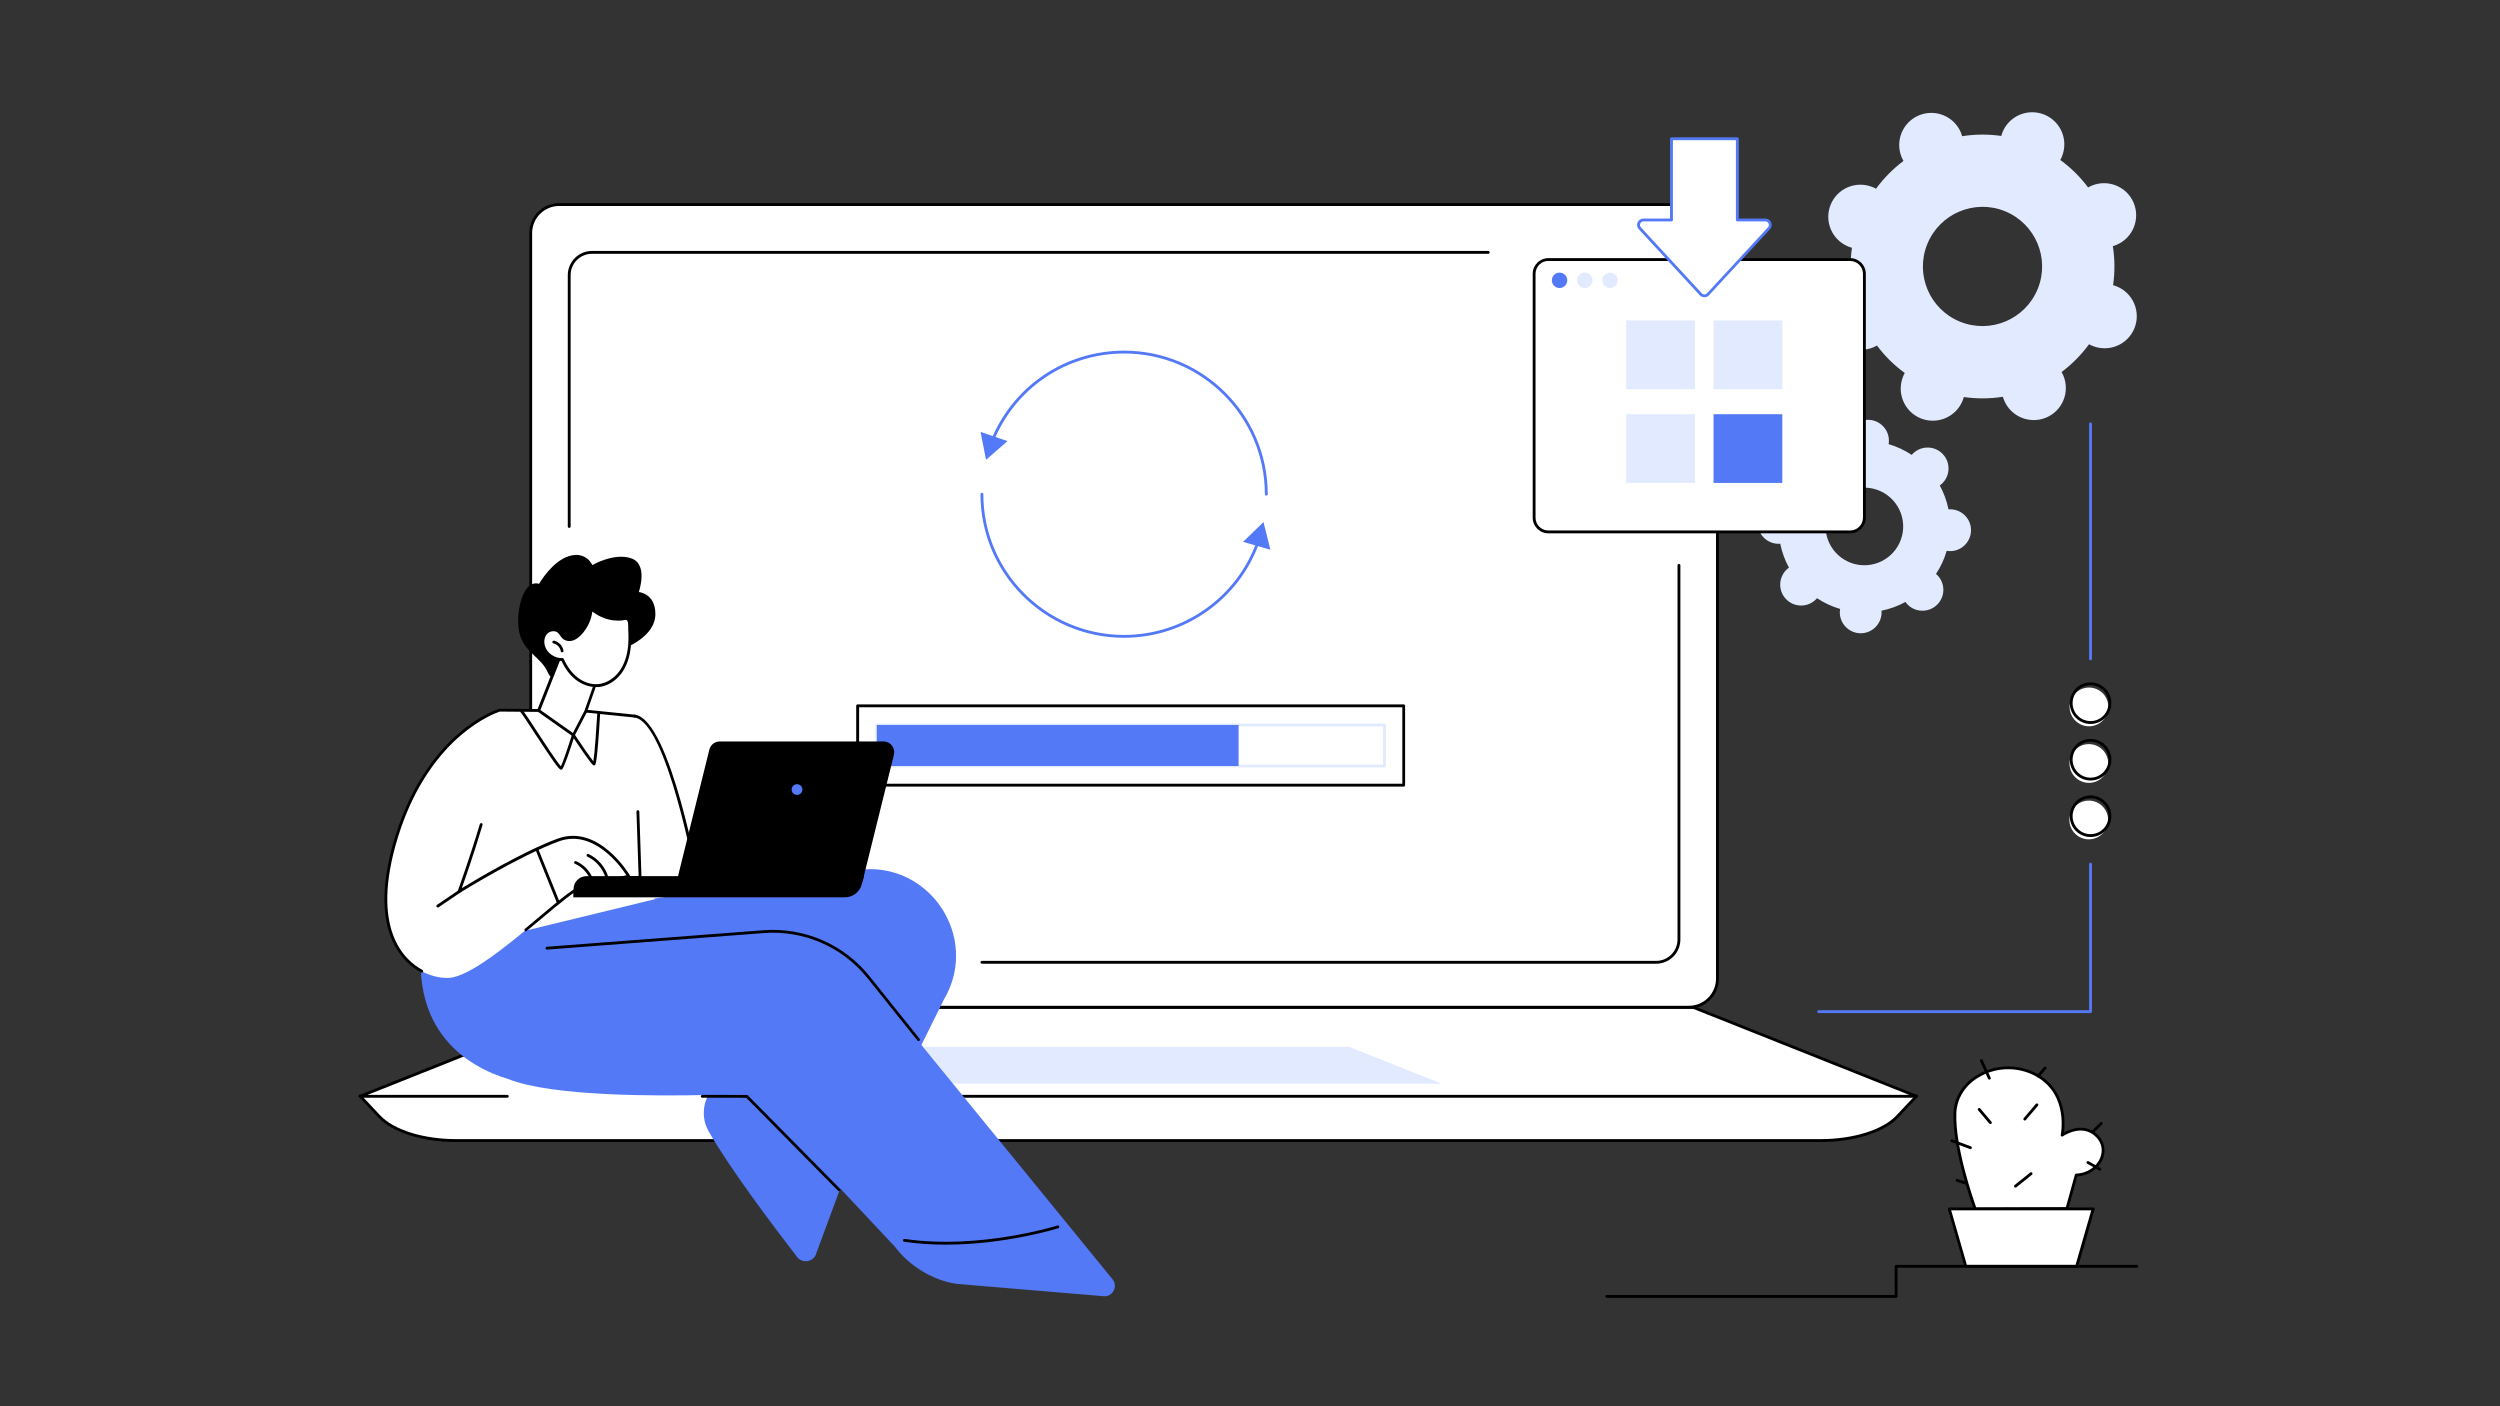 <svg xmlns="http://www.w3.org/2000/svg" xmlns:xlink="http://www.w3.org/1999/xlink" width="1920" zoomAndPan="magnify" viewBox="0 0 1440 810" height="1080" preserveAspectRatio="xMidYMid meet" version="1.0"><rect x="0" y="0" width="1440" height="810" fill="#333333" stroke="none"/><defs><clipPath id="16feee1eff"><path d="M 206.516 630 L 1105 630 L 1105 658 L 206.516 658 Z M 206.516 630 " clip-rule="nonzero"/></clipPath><clipPath id="4b11db7326"><path d="M 206.516 579 L 1105 579 L 1105 633 L 206.516 633 Z M 206.516 579 " clip-rule="nonzero"/></clipPath><clipPath id="843ce7ae11"><path d="M 924 728 L 1232 728 L 1232 747.617 L 924 747.617 Z M 924 728 " clip-rule="nonzero"/></clipPath></defs><path fill="#e2eaff" d="M 1153.43 76.172 C 1153.133 76.883 1152.91 77.59 1152.723 78.301 C 1145.145 77.219 1137.57 77.293 1130.215 78.449 C 1130.027 77.742 1129.77 77.031 1129.469 76.324 C 1125.512 66.918 1114.652 62.516 1105.246 66.473 C 1095.84 70.426 1091.438 81.285 1095.391 90.691 C 1095.691 91.398 1096.027 92.07 1096.398 92.707 C 1090.43 97.184 1085.09 102.559 1080.574 108.715 C 1079.941 108.34 1079.27 108.004 1078.559 107.746 C 1069.117 103.902 1058.293 108.453 1054.449 117.895 C 1050.602 127.375 1055.156 138.16 1064.602 142 C 1065.309 142.301 1066.02 142.523 1066.727 142.711 C 1065.645 150.285 1065.719 157.863 1066.875 165.215 C 1066.168 165.398 1065.457 165.66 1064.75 165.961 C 1055.344 169.914 1050.938 180.773 1054.895 190.18 C 1058.852 199.582 1069.715 203.988 1079.117 200.031 C 1079.828 199.734 1080.5 199.398 1081.133 199.023 C 1085.574 204.996 1090.949 210.332 1097.145 214.848 C 1096.773 215.48 1096.438 216.152 1096.176 216.863 C 1092.332 226.34 1096.887 237.125 1106.328 240.969 C 1115.77 244.812 1126.594 240.258 1130.441 230.816 C 1130.738 230.109 1130.961 229.398 1131.148 228.691 C 1138.727 229.773 1146.301 229.699 1153.656 228.543 C 1153.84 229.25 1154.102 229.961 1154.402 230.668 C 1158.359 240.074 1169.219 244.477 1178.625 240.52 C 1188.031 236.566 1192.434 225.707 1188.477 216.301 C 1188.18 215.594 1187.844 214.922 1187.469 214.285 C 1193.441 209.809 1198.781 204.434 1203.297 198.277 C 1203.93 198.648 1204.602 198.984 1205.312 199.246 C 1214.754 203.09 1225.578 198.539 1229.422 189.098 C 1233.266 179.617 1228.715 168.832 1219.27 164.988 C 1218.562 164.691 1217.852 164.469 1217.145 164.281 C 1218.227 156.707 1218.152 149.129 1216.992 141.777 C 1217.703 141.59 1218.414 141.332 1219.121 141.031 C 1228.527 137.074 1232.93 126.215 1228.977 116.812 C 1225.02 107.41 1214.156 103.004 1204.75 106.961 C 1204.043 107.258 1203.371 107.594 1202.734 107.969 C 1198.293 101.996 1192.922 96.66 1186.723 92.145 C 1187.098 91.512 1187.434 90.84 1187.695 90.129 C 1191.539 80.652 1186.984 69.867 1177.543 66.023 C 1168.062 62.18 1157.277 66.695 1153.43 76.172 Z M 1173.734 166.406 C 1166.57 183.984 1146.562 192.418 1128.984 185.289 C 1111.402 178.164 1102.969 158.125 1110.137 140.547 C 1117.301 122.969 1137.309 114.535 1154.887 121.664 C 1172.43 128.828 1180.863 148.867 1173.734 166.406 Z M 1173.734 166.406 " fill-opacity="1" fill-rule="nonzero"/><path fill="#e2eaff" d="M 1063.965 253.359 C 1063.93 253.844 1063.965 254.328 1064.004 254.812 C 1059.113 255.82 1054.484 257.5 1050.23 259.852 C 1049.93 259.441 1049.633 259.066 1049.297 258.695 C 1044.816 253.805 1037.203 253.469 1032.277 257.984 C 1027.387 262.465 1027.051 270.113 1031.566 275.004 C 1031.902 275.375 1032.277 275.711 1032.613 276.012 C 1029.926 280.039 1027.836 284.52 1026.453 289.297 C 1025.969 289.219 1025.484 289.145 1025 289.145 C 1018.355 288.848 1012.758 294.035 1012.457 300.676 C 1012.16 307.32 1017.348 312.918 1023.953 313.215 C 1024.438 313.254 1024.926 313.215 1025.41 313.18 C 1026.418 318.066 1028.098 322.695 1030.449 326.949 C 1030.039 327.246 1029.664 327.547 1029.293 327.883 C 1024.402 332.359 1024.066 340.012 1028.582 344.898 C 1033.062 349.789 1040.676 350.125 1045.602 345.609 C 1045.977 345.273 1046.312 344.898 1046.609 344.562 C 1050.641 347.25 1055.121 349.34 1059.898 350.758 C 1059.824 351.242 1059.746 351.727 1059.746 352.215 C 1059.449 358.855 1064.637 364.453 1071.242 364.75 C 1077.887 365.051 1083.484 359.863 1083.785 353.219 C 1083.82 352.734 1083.785 352.25 1083.746 351.766 C 1088.637 350.758 1093.266 349.078 1097.52 346.727 C 1097.816 347.137 1098.117 347.512 1098.453 347.883 C 1102.934 352.773 1110.547 353.109 1115.473 348.594 C 1120.398 344.078 1120.699 336.465 1116.184 331.578 C 1115.848 331.203 1115.473 330.867 1115.137 330.57 C 1117.824 326.539 1119.914 322.059 1121.297 317.285 C 1121.781 317.359 1122.266 317.434 1122.75 317.434 C 1129.395 317.73 1134.992 312.543 1135.293 305.902 C 1135.59 299.258 1130.402 293.66 1123.797 293.363 C 1123.312 293.324 1122.824 293.363 1122.34 293.398 C 1121.332 288.512 1119.652 283.883 1117.301 279.629 C 1117.711 279.332 1118.086 279.031 1118.457 278.695 C 1123.348 274.219 1123.684 266.57 1119.168 261.68 C 1114.688 256.793 1107.074 256.457 1102.148 260.973 C 1101.773 261.309 1101.438 261.68 1101.141 262.016 C 1097.109 259.328 1092.629 257.238 1087.852 255.82 C 1087.926 255.336 1088.004 254.852 1088.004 254.367 C 1088.301 247.723 1083.113 242.125 1076.508 241.828 C 1069.863 241.566 1064.266 246.715 1063.965 253.359 Z M 1096.215 304.184 C 1095.691 316.5 1085.277 326.09 1072.922 325.566 C 1060.605 325.047 1051.016 314.633 1051.535 302.281 C 1052.059 289.969 1062.473 280.375 1074.828 280.898 C 1087.18 281.457 1096.734 291.871 1096.215 304.184 Z M 1096.215 304.184 " fill-opacity="1" fill-rule="nonzero"/><path fill="#ffffff" d="M 972.82 580.188 L 322.109 580.188 C 313.039 580.188 305.688 572.836 305.688 563.766 L 305.688 134.238 C 305.688 125.172 313.039 117.82 322.109 117.82 L 972.82 117.82 C 981.891 117.82 989.242 125.172 989.242 134.238 L 989.242 563.73 C 989.281 572.797 981.891 580.188 972.82 580.188 Z M 972.82 580.188 " fill-opacity="1" fill-rule="nonzero"/><path fill="#000000" d="M 972.82 581.008 L 322.109 581.008 C 312.594 581.008 304.867 573.285 304.867 563.766 L 304.867 134.238 C 304.867 124.723 312.594 117 322.109 117 L 972.82 117 C 982.336 117 990.062 124.723 990.062 134.238 L 990.062 563.73 C 990.102 573.246 982.336 581.008 972.82 581.008 Z M 322.109 118.641 C 313.488 118.641 306.508 125.656 306.508 134.238 L 306.508 563.73 C 306.508 572.352 313.527 579.328 322.109 579.328 L 972.82 579.328 C 981.441 579.328 988.422 572.312 988.422 563.73 L 988.422 134.238 C 988.422 125.621 981.402 118.641 972.82 118.641 Z M 322.109 118.641 " fill-opacity="1" fill-rule="nonzero"/><path fill="#000000" d="M 327.859 304.074 C 327.41 304.074 327.039 303.699 327.039 303.254 L 327.039 158.496 C 327.039 150.809 333.309 144.539 340.996 144.539 L 857.227 144.539 C 857.676 144.539 858.047 144.914 858.047 145.359 C 858.047 145.809 857.676 146.18 857.227 146.18 L 340.996 146.18 C 334.203 146.18 328.68 151.703 328.68 158.496 L 328.68 303.254 C 328.68 303.699 328.305 304.074 327.859 304.074 Z M 327.859 304.074 " fill-opacity="1" fill-rule="nonzero"/><path fill="#000000" d="M 953.934 555.109 L 565.574 555.109 C 565.129 555.109 564.754 554.738 564.754 554.289 C 564.754 553.84 565.129 553.469 565.574 553.469 L 953.934 553.469 C 960.727 553.469 966.25 547.945 966.25 541.152 L 966.25 325.645 C 966.25 325.195 966.625 324.82 967.07 324.82 C 967.52 324.82 967.895 325.195 967.895 325.645 L 967.895 541.152 C 967.93 548.84 961.66 555.109 953.934 555.109 Z M 953.934 555.109 " fill-opacity="1" fill-rule="nonzero"/><path fill="#ffffff" d="M 1103.938 631.312 L 1092.855 643.105 C 1084.941 651.539 1067.734 656.949 1048.773 656.949 L 262.578 656.949 C 243.656 656.949 226.449 651.539 218.5 643.105 L 207.414 631.312 Z M 1103.938 631.312 " fill-opacity="1" fill-rule="nonzero"/><g clip-path="url(#16feee1eff)"><path fill="#000000" d="M 1048.812 657.809 L 262.578 657.809 C 243.504 657.809 225.965 652.246 217.902 643.703 L 206.816 631.871 C 206.516 631.535 206.516 631.016 206.852 630.715 C 207.188 630.418 207.711 630.418 208.012 630.754 L 219.098 642.547 C 226.859 650.793 243.918 656.129 262.543 656.129 L 1048.812 656.129 C 1067.473 656.129 1084.531 650.793 1092.258 642.547 L 1103.344 630.754 C 1103.641 630.418 1104.164 630.418 1104.5 630.715 C 1104.836 631.016 1104.836 631.535 1104.535 631.871 L 1093.453 643.664 C 1085.426 652.285 1067.922 657.809 1048.812 657.809 Z M 1048.812 657.809 " fill-opacity="1" fill-rule="nonzero"/></g><path fill="#ffffff" d="M 292.215 631.461 L 207.449 631.461 L 335.809 580.336 L 975.582 580.336 L 1103.938 631.461 Z M 292.215 631.461 " fill-opacity="1" fill-rule="nonzero"/><g clip-path="url(#4b11db7326)"><path fill="#000000" d="M 1103.938 632.281 L 451.699 632.281 C 451.25 632.281 450.879 631.91 450.879 631.461 C 450.879 631.016 451.25 630.641 451.699 630.641 L 1099.648 630.641 L 975.434 581.156 L 335.957 581.156 L 211.742 630.641 L 292.215 630.641 C 292.66 630.641 293.035 631.016 293.035 631.461 C 293.035 631.91 292.66 632.281 292.215 632.281 L 207.449 632.281 C 207.039 632.281 206.703 632.023 206.629 631.609 C 206.555 631.238 206.777 630.828 207.113 630.68 L 335.434 579.555 C 335.547 579.516 335.621 579.477 335.734 579.477 L 975.543 579.477 C 975.656 579.477 975.77 579.516 975.844 579.555 L 1104.164 630.68 C 1104.535 630.828 1104.723 631.199 1104.648 631.609 C 1104.648 631.984 1104.312 632.281 1103.938 632.281 Z M 1103.938 632.281 " fill-opacity="1" fill-rule="nonzero"/></g><path fill="#e2eaff" d="M 830.352 624.184 L 464.578 624.184 L 517.949 602.953 L 777.016 602.953 Z M 830.352 624.184 " fill-opacity="1" fill-rule="nonzero"/><path fill="#ffffff" d="M 494.027 406.547 L 808.555 406.547 L 808.555 452.262 L 494.027 452.262 Z M 494.027 406.547 " fill-opacity="1" fill-rule="nonzero"/><path fill="#000000" d="M 808.52 453.082 L 493.988 453.082 C 493.539 453.082 493.168 452.711 493.168 452.262 L 493.168 406.547 C 493.168 406.102 493.539 405.727 493.988 405.727 L 808.52 405.727 C 808.965 405.727 809.34 406.102 809.34 406.547 L 809.34 452.262 C 809.34 452.711 808.965 453.082 808.52 453.082 Z M 494.848 451.441 L 807.734 451.441 L 807.734 407.367 L 494.848 407.367 Z M 494.848 451.441 " fill-opacity="1" fill-rule="nonzero"/><path fill="#e2eaff" d="M 797.473 442.035 L 505.035 442.035 C 504.59 442.035 504.215 441.664 504.215 441.215 L 504.215 417.594 C 504.215 417.145 504.59 416.773 505.035 416.773 L 797.473 416.773 C 797.918 416.773 798.293 417.145 798.293 417.594 L 798.293 441.215 C 798.293 441.699 797.957 442.035 797.473 442.035 Z M 505.855 440.395 L 796.648 440.395 L 796.648 418.414 L 505.855 418.414 Z M 505.855 440.395 " fill-opacity="1" fill-rule="nonzero"/><path fill="#5479f7" d="M 713.43 417.594 L 713.43 441.219 L 505.047 441.219 L 505.047 417.594 Z M 713.43 417.594 " fill-opacity="1" fill-rule="nonzero"/><path fill="#5479f7" d="M 729.391 285.488 C 728.945 285.488 728.57 285.117 728.57 284.668 C 728.57 239.961 692.18 203.613 647.504 203.613 C 614.434 203.613 584.945 223.391 572.445 253.992 C 572.258 254.402 571.773 254.629 571.359 254.441 C 570.949 254.254 570.727 253.805 570.914 253.359 C 583.68 222.125 613.762 201.973 647.504 201.973 C 693.113 201.973 730.211 239.066 730.211 284.668 C 730.211 285.117 729.84 285.488 729.391 285.488 Z M 729.391 285.488 " fill-opacity="1" fill-rule="nonzero"/><path fill="#5479f7" d="M 580.32 254.066 L 567.965 264.852 L 564.793 248.805 Z M 580.32 254.066 " fill-opacity="1" fill-rule="nonzero"/><path fill="#5479f7" d="M 647.465 367.363 C 601.855 367.363 564.754 330.27 564.754 284.668 C 564.754 284.219 565.129 283.848 565.574 283.848 C 566.023 283.848 566.398 284.219 566.398 284.668 C 566.398 329.375 602.789 365.723 647.465 365.723 C 681.691 365.723 712.41 344.078 723.867 311.836 C 724.016 311.426 724.504 311.199 724.914 311.352 C 725.324 311.5 725.547 311.984 725.398 312.395 C 713.754 345.273 682.402 367.363 647.465 367.363 Z M 647.465 367.363 " fill-opacity="1" fill-rule="nonzero"/><path fill="#5479f7" d="M 715.992 312.098 L 727.785 300.715 L 731.742 316.648 Z M 715.992 312.098 " fill-opacity="1" fill-rule="nonzero"/><path fill="#5479f7" d="M 1204.156 583.508 L 1047.543 583.508 C 1047.094 583.508 1046.723 583.137 1046.723 582.688 C 1046.723 582.238 1047.094 581.867 1047.543 581.867 L 1203.332 581.867 L 1203.332 497.754 C 1203.332 497.305 1203.707 496.93 1204.156 496.93 C 1204.602 496.93 1204.977 497.305 1204.977 497.754 L 1204.977 582.688 C 1204.977 583.137 1204.602 583.508 1204.156 583.508 Z M 1204.156 583.508 " fill-opacity="1" fill-rule="nonzero"/><path fill="#ffffff" d="M 1214.418 407.184 C 1214.418 407.918 1214.348 408.645 1214.203 409.363 C 1214.062 410.082 1213.848 410.777 1213.57 411.457 C 1213.289 412.133 1212.945 412.773 1212.539 413.383 C 1212.129 413.992 1211.668 414.559 1211.148 415.074 C 1210.633 415.594 1210.066 416.055 1209.457 416.465 C 1208.848 416.871 1208.207 417.215 1207.527 417.492 C 1206.852 417.773 1206.152 417.984 1205.434 418.129 C 1204.715 418.273 1203.992 418.344 1203.258 418.344 C 1202.527 418.344 1201.801 418.273 1201.082 418.129 C 1200.363 417.984 1199.664 417.773 1198.988 417.492 C 1198.309 417.215 1197.668 416.871 1197.059 416.465 C 1196.449 416.055 1195.887 415.594 1195.367 415.074 C 1194.848 414.559 1194.387 413.992 1193.98 413.383 C 1193.57 412.773 1193.227 412.133 1192.949 411.457 C 1192.668 410.777 1192.457 410.082 1192.312 409.363 C 1192.168 408.645 1192.098 407.918 1192.098 407.184 C 1192.098 406.453 1192.168 405.727 1192.312 405.008 C 1192.457 404.289 1192.668 403.594 1192.949 402.914 C 1193.227 402.238 1193.57 401.594 1193.98 400.988 C 1194.387 400.379 1194.848 399.812 1195.367 399.297 C 1195.887 398.777 1196.449 398.316 1197.059 397.906 C 1197.668 397.5 1198.309 397.156 1198.988 396.875 C 1199.664 396.598 1200.363 396.387 1201.082 396.242 C 1201.801 396.098 1202.527 396.027 1203.258 396.027 C 1203.992 396.027 1204.715 396.098 1205.434 396.242 C 1206.152 396.387 1206.852 396.598 1207.527 396.875 C 1208.207 397.156 1208.848 397.5 1209.457 397.906 C 1210.066 398.316 1210.633 398.777 1211.148 399.297 C 1211.668 399.812 1212.129 400.379 1212.539 400.988 C 1212.945 401.594 1213.289 402.238 1213.57 402.914 C 1213.848 403.594 1214.062 404.289 1214.203 405.008 C 1214.348 405.727 1214.418 406.453 1214.418 407.184 Z M 1214.418 407.184 " fill-opacity="1" fill-rule="nonzero"/><path fill="#000000" d="M 1204.156 416.996 C 1197.547 416.996 1192.172 411.621 1192.172 405.02 C 1192.172 398.414 1197.547 393.039 1204.156 393.039 C 1210.762 393.039 1216.137 398.414 1216.137 405.02 C 1216.137 411.621 1210.762 416.996 1204.156 416.996 Z M 1204.156 394.68 C 1198.445 394.68 1193.816 399.309 1193.816 405.02 C 1193.816 410.727 1198.445 415.355 1204.156 415.355 C 1209.867 415.355 1214.492 410.727 1214.492 405.02 C 1214.492 399.309 1209.828 394.68 1204.156 394.68 Z M 1204.156 394.68 " fill-opacity="1" fill-rule="nonzero"/><path fill="#ffffff" d="M 1214.352 439.77 C 1214.352 440.5 1214.281 441.227 1214.137 441.945 C 1213.996 442.664 1213.785 443.359 1213.504 444.039 C 1213.223 444.715 1212.879 445.359 1212.473 445.969 C 1212.066 446.578 1211.602 447.141 1211.086 447.656 C 1210.566 448.176 1210.004 448.637 1209.395 449.047 C 1208.785 449.453 1208.141 449.797 1207.465 450.078 C 1206.785 450.355 1206.09 450.57 1205.371 450.711 C 1204.652 450.855 1203.926 450.926 1203.191 450.926 C 1202.461 450.926 1201.734 450.855 1201.016 450.711 C 1200.297 450.57 1199.598 450.355 1198.922 450.078 C 1198.246 449.797 1197.602 449.453 1196.992 449.047 C 1196.383 448.637 1195.82 448.176 1195.301 447.656 C 1194.785 447.141 1194.32 446.578 1193.914 445.969 C 1193.508 445.359 1193.164 444.715 1192.883 444.039 C 1192.602 443.359 1192.391 442.664 1192.246 441.945 C 1192.105 441.227 1192.035 440.5 1192.035 439.77 C 1192.035 439.035 1192.105 438.309 1192.246 437.59 C 1192.391 436.871 1192.602 436.176 1192.883 435.496 C 1193.164 434.82 1193.508 434.18 1193.914 433.57 C 1194.32 432.961 1194.785 432.395 1195.301 431.879 C 1195.82 431.359 1196.383 430.898 1196.992 430.492 C 1197.602 430.082 1198.246 429.738 1198.922 429.461 C 1199.598 429.18 1200.297 428.969 1201.016 428.824 C 1201.734 428.68 1202.461 428.609 1203.191 428.609 C 1203.926 428.609 1204.652 428.68 1205.371 428.824 C 1206.09 428.969 1206.785 429.18 1207.465 429.461 C 1208.141 429.738 1208.785 430.082 1209.395 430.492 C 1210.004 430.898 1210.566 431.359 1211.086 431.879 C 1211.602 432.395 1212.066 432.961 1212.473 433.57 C 1212.879 434.18 1213.223 434.82 1213.504 435.496 C 1213.785 436.176 1213.996 436.871 1214.137 437.59 C 1214.281 438.309 1214.352 439.035 1214.352 439.77 Z M 1214.352 439.77 " fill-opacity="1" fill-rule="nonzero"/><path fill="#000000" d="M 1204.156 449.574 C 1197.547 449.574 1192.172 444.203 1192.172 437.598 C 1192.172 430.992 1197.547 425.617 1204.156 425.617 C 1210.762 425.617 1216.137 430.992 1216.137 437.598 C 1216.137 444.203 1210.762 449.574 1204.156 449.574 Z M 1204.156 427.258 C 1198.445 427.258 1193.816 431.887 1193.816 437.598 C 1193.816 443.305 1198.445 447.934 1204.156 447.934 C 1209.867 447.934 1214.492 443.305 1214.492 437.598 C 1214.492 431.887 1209.828 427.258 1204.156 427.258 Z M 1204.156 427.258 " fill-opacity="1" fill-rule="nonzero"/><path fill="#ffffff" d="M 1214.293 472.305 C 1214.293 473.039 1214.219 473.762 1214.078 474.48 C 1213.934 475.199 1213.723 475.898 1213.441 476.574 C 1213.16 477.254 1212.816 477.895 1212.41 478.504 C 1212.004 479.113 1211.543 479.676 1211.023 480.195 C 1210.504 480.715 1209.941 481.176 1209.332 481.582 C 1208.723 481.988 1208.078 482.332 1207.402 482.613 C 1206.727 482.895 1206.027 483.105 1205.309 483.25 C 1204.59 483.391 1203.863 483.465 1203.133 483.465 C 1202.398 483.465 1201.672 483.391 1200.953 483.25 C 1200.234 483.105 1199.539 482.895 1198.859 482.613 C 1198.184 482.332 1197.543 481.988 1196.934 481.582 C 1196.324 481.176 1195.758 480.715 1195.242 480.195 C 1194.723 479.676 1194.262 479.113 1193.852 478.504 C 1193.445 477.895 1193.102 477.254 1192.82 476.574 C 1192.543 475.898 1192.328 475.199 1192.188 474.48 C 1192.043 473.762 1191.973 473.039 1191.973 472.305 C 1191.973 471.574 1192.043 470.848 1192.188 470.129 C 1192.328 469.41 1192.543 468.711 1192.82 468.035 C 1193.102 467.359 1193.445 466.715 1193.852 466.105 C 1194.262 465.496 1194.723 464.934 1195.242 464.414 C 1195.758 463.898 1196.324 463.434 1196.934 463.027 C 1197.543 462.621 1198.184 462.277 1198.859 461.996 C 1199.539 461.715 1200.234 461.504 1200.953 461.363 C 1201.672 461.219 1202.398 461.148 1203.133 461.148 C 1203.863 461.148 1204.59 461.219 1205.309 461.363 C 1206.027 461.504 1206.727 461.715 1207.402 461.996 C 1208.078 462.277 1208.723 462.621 1209.332 463.027 C 1209.941 463.434 1210.504 463.898 1211.023 464.414 C 1211.543 464.934 1212.004 465.496 1212.41 466.105 C 1212.816 466.715 1213.16 467.359 1213.441 468.035 C 1213.723 468.711 1213.934 469.41 1214.078 470.129 C 1214.219 470.848 1214.293 471.574 1214.293 472.305 Z M 1214.293 472.305 " fill-opacity="1" fill-rule="nonzero"/><path fill="#000000" d="M 1204.156 482.117 C 1197.547 482.117 1192.172 476.742 1192.172 470.137 C 1192.172 463.531 1197.547 458.16 1204.156 458.16 C 1210.762 458.16 1216.137 463.531 1216.137 470.137 C 1216.137 476.742 1210.762 482.117 1204.156 482.117 Z M 1204.156 459.801 C 1198.445 459.801 1193.816 464.426 1193.816 470.137 C 1193.816 475.848 1198.445 480.473 1204.156 480.473 C 1209.867 480.473 1214.492 475.848 1214.492 470.137 C 1214.492 464.426 1209.828 459.801 1204.156 459.801 Z M 1204.156 459.801 " fill-opacity="1" fill-rule="nonzero"/><path fill="#5479f7" d="M 1204.156 380.352 C 1203.707 380.352 1203.332 379.977 1203.332 379.531 L 1203.332 244.141 C 1203.332 243.691 1203.707 243.32 1204.156 243.32 C 1204.602 243.32 1204.977 243.691 1204.977 244.141 L 1204.977 379.531 C 1204.977 379.977 1204.602 380.352 1204.156 380.352 Z M 1204.156 380.352 " fill-opacity="1" fill-rule="nonzero"/><g clip-path="url(#843ce7ae11)"><path fill="#000000" d="M 1092.145 747.559 L 925.492 747.559 C 925.043 747.559 924.672 747.184 924.672 746.738 C 924.672 746.289 925.043 745.914 925.492 745.914 L 1091.324 745.914 L 1091.324 729.383 C 1091.324 728.938 1091.695 728.562 1092.145 728.562 L 1230.766 728.562 C 1231.215 728.562 1231.59 728.938 1231.59 729.383 C 1231.59 729.832 1231.215 730.203 1230.766 730.203 L 1092.965 730.203 L 1092.965 746.738 C 1092.965 747.184 1092.594 747.559 1092.145 747.559 Z M 1092.145 747.559 " fill-opacity="1" fill-rule="nonzero"/></g><path fill="#ffffff" d="M 1137.719 696.359 C 1137.719 696.359 1125.176 662.359 1126.035 641.09 C 1126.895 619.82 1153.73 608.324 1173.289 619.371 C 1192.883 630.453 1187.77 653.852 1187.77 653.852 C 1187.77 653.852 1199.266 645.754 1207.773 654.262 C 1216.285 662.773 1208.633 676.395 1195.867 676.84 L 1190.531 696.172 Z M 1137.719 696.359 " fill-opacity="1" fill-rule="nonzero"/><path fill="#000000" d="M 1137.719 697.18 C 1137.383 697.18 1137.082 696.953 1136.934 696.656 C 1136.82 696.32 1124.355 662.285 1125.215 641.051 C 1125.586 631.723 1130.887 623.551 1139.695 618.66 C 1150.258 612.766 1163.285 612.805 1173.699 618.66 C 1190.418 628.102 1189.562 646.5 1188.852 652.246 C 1192.398 650.344 1201.355 646.688 1208.371 653.703 C 1212.105 657.434 1213.188 662.547 1211.285 667.398 C 1208.969 673.219 1203.223 677.176 1196.504 677.625 L 1191.316 696.395 C 1191.203 696.77 1190.906 696.992 1190.531 696.992 Z M 1156.754 615.863 C 1151.156 615.863 1145.555 617.281 1140.516 620.078 C 1132.195 624.707 1127.23 632.395 1126.855 641.129 C 1126.074 660.57 1136.711 691.098 1138.316 695.535 L 1189.934 695.352 L 1195.121 676.617 C 1195.234 676.281 1195.531 676.02 1195.867 676.02 C 1202.102 675.797 1207.664 672.102 1209.754 666.801 C 1211.434 662.512 1210.539 658.145 1207.215 654.859 C 1199.301 646.949 1188.703 654.227 1188.254 654.523 C 1187.992 654.711 1187.621 654.711 1187.32 654.523 C 1187.023 654.336 1186.91 654.004 1186.984 653.668 C 1187.023 653.441 1191.727 630.715 1172.914 620.082 C 1167.914 617.281 1162.352 615.863 1156.754 615.863 Z M 1156.754 615.863 " fill-opacity="1" fill-rule="nonzero"/><path fill="#ffffff" d="M 1122.789 696.281 L 1132.305 729.348 L 1196.129 729.348 L 1205.648 696.281 Z M 1122.789 696.281 " fill-opacity="1" fill-rule="nonzero"/><path fill="#000000" d="M 1196.129 730.168 L 1132.305 730.168 C 1131.934 730.168 1131.633 729.945 1131.523 729.57 L 1122.004 696.543 C 1121.93 696.281 1121.969 696.023 1122.152 695.836 C 1122.305 695.609 1122.562 695.5 1122.824 695.5 L 1205.684 695.5 C 1205.945 695.5 1206.172 695.609 1206.355 695.836 C 1206.508 696.059 1206.543 696.32 1206.508 696.543 L 1196.988 729.57 C 1196.84 729.906 1196.504 730.168 1196.129 730.168 Z M 1132.902 728.527 L 1195.531 728.527 L 1204.566 697.141 L 1123.871 697.141 Z M 1132.902 728.527 " fill-opacity="1" fill-rule="nonzero"/><path fill="#000000" d="M 1145.855 621.871 C 1145.555 621.871 1145.258 621.684 1145.109 621.387 L 1140.516 611.234 C 1140.332 610.824 1140.516 610.34 1140.926 610.152 C 1141.34 609.969 1141.824 610.152 1142.012 610.562 L 1146.602 620.715 C 1146.789 621.125 1146.602 621.609 1146.191 621.797 C 1146.078 621.836 1145.965 621.871 1145.855 621.871 Z M 1145.855 621.871 " fill-opacity="1" fill-rule="nonzero"/><path fill="#000000" d="M 1166.27 645.418 C 1166.086 645.418 1165.898 645.344 1165.75 645.23 C 1165.414 644.934 1165.375 644.41 1165.637 644.074 L 1172.617 635.867 C 1172.914 635.531 1173.438 635.492 1173.773 635.754 C 1174.109 636.051 1174.145 636.574 1173.887 636.91 L 1166.906 645.121 C 1166.754 645.309 1166.531 645.418 1166.27 645.418 Z M 1166.27 645.418 " fill-opacity="1" fill-rule="nonzero"/><path fill="#000000" d="M 1174.07 620.566 C 1173.887 620.566 1173.699 620.492 1173.551 620.379 C 1173.215 620.078 1173.176 619.559 1173.438 619.223 L 1177.355 614.594 C 1177.656 614.258 1178.176 614.223 1178.512 614.48 C 1178.848 614.781 1178.887 615.305 1178.625 615.641 L 1174.707 620.266 C 1174.555 620.453 1174.332 620.566 1174.07 620.566 Z M 1174.07 620.566 " fill-opacity="1" fill-rule="nonzero"/><path fill="#000000" d="M 1205.648 652.547 C 1205.422 652.547 1205.238 652.473 1205.051 652.324 C 1204.715 651.988 1204.715 651.465 1205.051 651.164 L 1209.754 646.5 C 1210.09 646.164 1210.613 646.164 1210.91 646.5 C 1211.246 646.836 1211.246 647.359 1210.91 647.656 L 1206.207 652.324 C 1206.059 652.473 1205.871 652.547 1205.648 652.547 Z M 1205.648 652.547 " fill-opacity="1" fill-rule="nonzero"/><path fill="#000000" d="M 1134.992 661.875 C 1134.883 661.875 1134.805 661.875 1134.695 661.84 L 1123.945 657.844 C 1123.535 657.695 1123.312 657.211 1123.461 656.801 C 1123.609 656.391 1124.094 656.168 1124.504 656.316 L 1135.254 660.309 C 1135.664 660.457 1135.891 660.941 1135.738 661.355 C 1135.629 661.688 1135.293 661.875 1134.992 661.875 Z M 1134.992 661.875 " fill-opacity="1" fill-rule="nonzero"/><path fill="#000000" d="M 1160.934 684.043 C 1160.711 684.043 1160.449 683.93 1160.301 683.746 C 1160 683.41 1160.074 682.887 1160.41 682.586 L 1169.367 675.387 C 1169.703 675.086 1170.227 675.16 1170.527 675.496 C 1170.824 675.832 1170.75 676.355 1170.414 676.652 L 1161.457 683.855 C 1161.305 683.969 1161.121 684.043 1160.934 684.043 Z M 1160.934 684.043 " fill-opacity="1" fill-rule="nonzero"/><path fill="#000000" d="M 1132.789 682.477 C 1132.715 682.477 1132.605 682.477 1132.531 682.438 L 1127.004 680.648 C 1126.559 680.496 1126.332 680.051 1126.484 679.602 C 1126.633 679.152 1127.082 678.93 1127.527 679.078 L 1133.051 680.871 C 1133.5 681.02 1133.723 681.469 1133.574 681.914 C 1133.461 682.25 1133.164 682.477 1132.789 682.477 Z M 1132.789 682.477 " fill-opacity="1" fill-rule="nonzero"/><path fill="#000000" d="M 1209.492 674.266 C 1209.344 674.266 1209.23 674.227 1209.082 674.152 L 1202.25 670.309 C 1201.84 670.086 1201.73 669.602 1201.953 669.191 C 1202.176 668.781 1202.66 668.668 1203.07 668.891 L 1209.902 672.734 C 1210.312 672.961 1210.426 673.445 1210.199 673.855 C 1210.051 674.117 1209.789 674.266 1209.492 674.266 Z M 1209.492 674.266 " fill-opacity="1" fill-rule="nonzero"/><path fill="#000000" d="M 1146.453 647.473 C 1146.227 647.473 1146.004 647.359 1145.816 647.172 L 1139.398 639.559 C 1139.098 639.223 1139.137 638.703 1139.508 638.402 C 1139.844 638.105 1140.367 638.141 1140.668 638.516 L 1147.086 646.129 C 1147.383 646.465 1147.348 646.984 1146.973 647.285 C 1146.824 647.398 1146.637 647.473 1146.453 647.473 Z M 1146.453 647.473 " fill-opacity="1" fill-rule="nonzero"/><path fill="#000000" d="M 453.602 631.164 L 426.844 631.051 C 426.395 631.051 426.02 630.68 426.02 630.23 C 426.02 629.781 426.395 629.41 426.844 629.41 L 453.602 629.523 C 454.051 629.523 454.426 629.895 454.426 630.344 C 454.426 630.789 454.051 631.164 453.602 631.164 Z M 453.602 631.164 " fill-opacity="1" fill-rule="nonzero"/><path fill="#5479f7" d="M 640.785 736.809 C 612.156 701.656 530.715 601.906 530.715 601.906 L 543.629 575.859 C 564.902 539.957 535.23 495.402 493.914 501.109 L 395.898 514.695 L 352.23 521.336 L 246.379 524.359 C 229.137 592.988 270.527 614.895 292.887 621.574 C 318.004 631.648 379.703 631.387 408.031 630.68 C 404.484 637.172 404.449 645.156 408.219 651.727 C 420.309 672.961 445.953 706.957 459.129 724.012 C 462.375 728.227 469.094 726.773 470.289 721.586 L 483.984 684.566 L 515.336 717.965 C 523.773 729.309 537.844 737.781 551.316 739.535 L 635.336 746.586 C 640.746 747.371 644.254 741.062 640.785 736.809 Z M 640.785 736.809 " fill-opacity="1" fill-rule="nonzero"/><path fill="#000000" d="M 483.277 686.094 C 483.051 686.094 482.867 686.02 482.68 685.836 L 429.828 632.32 L 404.484 632.281 C 404.035 632.281 403.664 631.91 403.664 631.461 C 403.664 631.016 404.035 630.641 404.484 630.641 L 430.164 630.68 C 430.387 630.68 430.613 630.754 430.762 630.941 L 483.836 684.715 C 484.172 685.051 484.133 685.574 483.836 685.871 C 483.723 686.02 483.5 686.094 483.277 686.094 Z M 483.277 686.094 " fill-opacity="1" fill-rule="nonzero"/><path fill="#000000" d="M 544.859 716.918 C 536.984 716.918 528.848 716.434 520.824 715.242 C 520.375 715.164 520.078 714.754 520.113 714.309 C 520.191 713.859 520.602 713.562 521.047 713.598 C 563.711 719.98 608.609 706.059 609.059 705.91 C 609.508 705.762 609.953 706.023 610.105 706.434 C 610.254 706.883 609.992 707.328 609.582 707.477 C 609.207 707.59 579.199 716.918 544.859 716.918 Z M 544.859 716.918 " fill-opacity="1" fill-rule="nonzero"/><path fill="#000000" d="M 529.074 599.629 C 528.848 599.629 528.586 599.52 528.438 599.332 L 499.699 563.434 C 485.254 545.406 462.898 535.668 439.867 537.457 L 315.129 546.973 C 314.684 547.012 314.273 546.676 314.234 546.227 C 314.199 545.781 314.535 545.371 314.98 545.332 L 439.719 535.816 C 463.309 534.023 486.188 543.953 500.93 562.426 L 529.672 598.324 C 529.969 598.66 529.895 599.184 529.559 599.48 C 529.445 599.594 529.258 599.629 529.074 599.629 Z M 529.074 599.629 " fill-opacity="1" fill-rule="nonzero"/><path fill="#ffffff" d="M 256.496 547.273 L 287.699 409.086 C 287.699 409.086 345.363 407.93 365.594 412.48 C 365.594 412.48 376.008 497.789 377.051 517.98 Z M 256.496 547.273 " fill-opacity="1" fill-rule="nonzero"/><path fill="#ffffff" d="M 403.027 513.312 C 403.027 513.312 385.824 415.207 365.629 412.48 L 368.914 513.312 Z M 403.027 513.312 " fill-opacity="1" fill-rule="nonzero"/><path fill="#000000" d="M 403.027 514.137 L 368.953 514.137 C 368.504 514.137 368.133 513.801 368.133 513.352 L 366.602 467.523 C 366.602 467.078 366.938 466.703 367.383 466.668 C 367.832 466.629 368.207 467.004 368.242 467.449 L 369.734 512.492 L 402.02 512.492 C 400.156 502.344 383.918 415.84 365.52 413.301 C 365.07 413.227 364.773 412.816 364.809 412.371 C 364.883 411.922 365.293 411.586 365.742 411.66 C 386.344 414.535 403.105 509.133 403.812 513.164 C 403.852 513.387 403.777 513.648 403.625 513.836 C 403.477 514.023 403.254 514.137 403.027 514.137 Z M 403.027 514.137 " fill-opacity="1" fill-rule="nonzero"/><path fill="#000000" d="M 486.637 516.859 L 330.359 516.859 L 330.359 512.156 C 330.359 508.016 333.719 504.656 337.859 504.656 L 497.645 504.656 L 496.375 509.434 C 495.184 513.801 491.188 516.859 486.637 516.859 Z M 486.637 516.859 " fill-opacity="1" fill-rule="nonzero"/><path fill="#000000" d="M 491.113 511.336 L 396.797 511.336 C 392.766 511.336 389.816 507.566 390.785 503.648 L 408.59 431.773 C 409.262 429.012 411.762 427.074 414.602 427.074 L 508.879 427.074 C 512.91 427.074 515.859 430.84 514.891 434.762 L 497.086 506.633 C 496.414 509.395 493.949 511.336 491.113 511.336 Z M 491.113 511.336 " fill-opacity="1" fill-rule="nonzero"/><path fill="#5479f7" d="M 462.16 454.477 C 462.203 454.887 462.164 455.285 462.043 455.68 C 461.926 456.07 461.734 456.426 461.477 456.746 C 461.215 457.062 460.902 457.32 460.539 457.512 C 460.18 457.707 459.793 457.824 459.383 457.863 C 458.977 457.902 458.574 457.863 458.18 457.746 C 457.789 457.625 457.434 457.438 457.117 457.176 C 456.797 456.918 456.543 456.605 456.348 456.242 C 456.152 455.879 456.035 455.496 455.996 455.086 C 455.957 454.68 455.996 454.277 456.113 453.883 C 456.234 453.492 456.422 453.137 456.684 452.816 C 456.945 452.5 457.254 452.246 457.617 452.051 C 457.98 451.855 458.363 451.738 458.773 451.699 C 459.184 451.66 459.582 451.699 459.977 451.816 C 460.371 451.938 460.727 452.125 461.043 452.387 C 461.359 452.648 461.617 452.957 461.809 453.32 C 462.004 453.684 462.121 454.066 462.16 454.477 Z M 462.16 454.477 " fill-opacity="1" fill-rule="nonzero"/><path fill="#000000" d="M 365.629 413.301 C 365.594 413.301 365.555 413.301 365.555 413.301 L 337.375 410.43 C 336.93 410.391 336.594 409.98 336.629 409.531 C 336.668 409.086 337.078 408.75 337.523 408.785 L 365.703 411.66 C 366.152 411.699 366.488 412.109 366.453 412.555 C 366.414 412.965 366.039 413.301 365.629 413.301 Z M 365.629 413.301 " fill-opacity="1" fill-rule="nonzero"/><path fill="#000000" d="M 323.23 443.344 C 323.191 443.344 323.117 443.344 323.082 443.344 C 321.848 443.156 318.75 438.828 307.328 421.324 C 304.082 416.324 300.688 411.176 300.016 410.465 C 299.789 410.316 299.641 410.055 299.641 409.758 C 299.641 409.309 300.016 408.938 300.461 408.938 C 301.133 408.938 301.207 408.938 308.711 420.43 C 313.34 427.52 320.879 439.051 323.082 441.402 C 324.164 439.238 327.039 430.879 329.465 423.152 C 329.574 422.855 329.836 422.633 330.137 422.594 C 330.434 422.559 330.77 422.707 330.918 422.969 C 335.098 429.273 339.875 436.141 341.781 438.527 C 342.488 434.387 343.496 419.945 344.059 410.727 C 344.094 410.281 344.469 409.906 344.914 409.945 C 345.363 409.98 345.699 410.355 345.699 410.801 C 343.98 439.723 343.051 440.434 342.676 440.695 C 342.488 440.844 342.191 440.918 341.93 440.844 C 341.594 440.77 340.699 440.543 330.473 425.281 C 328.531 431.363 324.945 442.223 323.754 443.156 C 323.68 443.27 323.453 443.344 323.23 443.344 Z M 300.461 410.539 Z M 300.461 410.539 " fill-opacity="1" fill-rule="nonzero"/><path fill="#ffffff" d="M 362.16 504.656 C 362.16 504.656 344.953 475.176 321.438 483.906 C 297.926 492.641 264.445 513.574 264.445 513.574 C 264.445 513.574 295.387 429.574 287.734 409.086 C 287.734 409.086 247.238 421.25 228.465 481.816 C 209.691 542.383 237.684 562.945 257.504 563.32 C 277.32 563.691 327.039 511.336 334.875 511.375 Z M 362.16 504.656 " fill-opacity="1" fill-rule="nonzero"/><path fill="#000000" d="M 242.945 560.258 C 242.832 560.258 242.684 560.223 242.574 560.148 C 232.457 554.773 210.734 536.414 227.719 481.52 C 237.461 450.059 253.172 431.812 264.633 422.07 C 277.098 411.473 287.102 408.375 287.512 408.266 C 287.586 408.227 287.66 408.227 287.773 408.227 L 310.316 408.414 C 310.766 408.414 311.137 408.785 311.137 409.234 C 311.137 409.684 310.766 410.055 310.316 410.055 L 287.883 409.867 C 286.727 410.242 277.137 413.562 265.602 423.379 C 254.328 432.969 238.879 450.957 229.285 482.004 C 212.676 535.703 233.578 553.504 243.355 558.691 C 243.766 558.918 243.918 559.402 243.691 559.812 C 243.504 560.109 243.246 560.258 242.945 560.258 Z M 242.945 560.258 " fill-opacity="1" fill-rule="nonzero"/><path fill="#000000" d="M 302.887 536.449 C 302.664 536.449 302.402 536.34 302.254 536.152 C 301.957 535.816 302.031 535.293 302.367 534.996 C 305.277 532.57 308.152 530.18 310.875 527.867 C 323.938 516.895 331.555 510.629 334.762 510.516 L 360.816 504.133 C 357.645 499.246 341.93 477.191 321.699 484.691 C 298.559 493.273 265.191 514.059 264.855 514.285 C 264.555 514.473 264.184 514.434 263.883 514.211 C 263.625 513.984 263.512 513.613 263.625 513.277 C 263.699 513.09 270.156 495.477 276.387 474.691 C 276.5 474.242 276.984 474.02 277.395 474.129 C 277.844 474.242 278.066 474.727 277.957 475.137 C 273.027 491.668 267.914 506.223 265.977 511.598 C 273.59 506.969 301.098 490.512 321.102 483.086 C 344.953 474.242 362.645 503.91 362.793 504.207 C 362.941 504.434 362.941 504.695 362.832 504.953 C 362.719 505.18 362.531 505.363 362.27 505.441 L 335.023 512.121 C 334.949 512.121 334.875 512.121 334.84 512.156 C 332.113 512.156 322.297 520.402 311.883 529.137 C 309.16 531.449 306.285 533.84 303.336 536.266 C 303.262 536.375 303.074 536.449 302.887 536.449 Z M 302.887 536.449 " fill-opacity="1" fill-rule="nonzero"/><path fill="#000000" d="M 341.035 507.902 C 340.699 507.902 340.363 507.68 340.25 507.344 C 338.758 503.051 335.359 499.355 331.18 497.527 C 330.77 497.344 330.582 496.855 330.77 496.445 C 330.957 496.035 331.441 495.848 331.852 496.035 C 336.441 498.051 340.137 502.082 341.781 506.82 C 341.93 507.23 341.707 507.715 341.258 507.867 C 341.219 507.902 341.109 507.902 341.035 507.902 Z M 341.035 507.902 " fill-opacity="1" fill-rule="nonzero"/><path fill="#000000" d="M 349.582 506.188 C 349.246 506.188 348.91 505.961 348.797 505.59 C 347.23 500.328 343.309 495.773 338.348 493.422 C 337.938 493.238 337.75 492.75 337.938 492.34 C 338.121 491.93 338.609 491.746 339.02 491.93 C 344.43 494.469 348.648 499.395 350.363 505.105 C 350.477 505.551 350.254 506 349.805 506.113 C 349.77 506.188 349.656 506.188 349.582 506.188 Z M 349.582 506.188 " fill-opacity="1" fill-rule="nonzero"/><path fill="#000000" d="M 330.359 516.859 L 330.359 512.156 C 330.359 508.016 333.719 504.656 337.859 504.656 L 368.914 504.656 Z M 330.359 516.859 " fill-opacity="1" fill-rule="nonzero"/><path fill="#000000" d="M 252.164 522.719 C 251.902 522.719 251.641 522.605 251.492 522.344 C 251.23 521.973 251.344 521.449 251.719 521.188 L 263.996 512.867 C 264.371 512.605 264.891 512.715 265.152 513.09 C 265.414 513.465 265.305 513.984 264.93 514.246 L 252.648 522.57 C 252.5 522.68 252.352 522.719 252.164 522.719 Z M 252.164 522.719 " fill-opacity="1" fill-rule="nonzero"/><path fill="#000000" d="M 321.438 520.402 C 321.102 520.402 320.805 520.219 320.691 519.883 L 308.598 489.84 C 308.414 489.43 308.637 488.945 309.047 488.758 C 309.457 488.57 309.941 488.797 310.129 489.207 L 322.223 519.246 C 322.41 519.656 322.184 520.145 321.773 520.328 C 321.664 520.367 321.551 520.402 321.438 520.402 Z M 321.438 520.402 " fill-opacity="1" fill-rule="nonzero"/><path fill="#000000" d="M 323.902 389.828 C 323.902 389.828 317.742 392.59 315.691 387.664 C 311.996 378.82 303.148 376.434 299.715 366.504 C 296.246 356.578 300.164 333.254 310.504 336.277 C 310.504 336.277 317.855 323.328 327.785 320.305 C 337.711 317.285 341.184 325.492 341.184 325.492 C 341.184 325.492 353.723 318.141 363.652 321.613 C 373.582 325.082 367.945 341.02 367.945 341.02 C 367.945 341.02 377.461 341.766 377.5 353.594 C 377.5 366.32 361.859 373.148 351.895 376.617 C 341.969 380.016 323.902 389.828 323.902 389.828 Z M 323.902 389.828 " fill-opacity="1" fill-rule="nonzero"/><path fill="#ffffff" d="M 323.828 374.941 L 310.277 409.273 L 330.246 423.379 L 337.449 409.609 L 345.66 386.059 Z M 323.828 374.941 " fill-opacity="1" fill-rule="nonzero"/><path fill="#000000" d="M 330.246 424.199 C 330.059 424.199 329.91 424.16 329.762 424.051 L 309.758 409.945 C 309.457 409.719 309.309 409.309 309.457 408.973 L 323.008 374.641 C 323.082 374.418 323.266 374.27 323.492 374.156 C 323.715 374.082 323.938 374.082 324.164 374.191 L 345.996 385.312 C 346.371 385.5 346.52 385.91 346.41 386.32 L 338.195 409.867 C 338.195 409.906 338.16 409.945 338.16 409.98 L 330.992 423.75 C 330.883 423.977 330.695 424.125 330.473 424.16 C 330.395 424.199 330.32 424.199 330.246 424.199 Z M 311.285 408.973 L 329.984 422.184 L 336.703 409.273 L 344.691 386.473 L 324.273 376.098 Z M 311.285 408.973 " fill-opacity="1" fill-rule="nonzero"/><path fill="#ffffff" d="M 362.605 372.18 C 362.121 377.402 360.668 382.629 357.605 386.918 C 354.582 391.211 349.844 394.418 344.617 394.906 C 340.102 395.316 335.512 393.598 331.965 390.762 C 328.418 387.926 325.805 384.047 323.938 379.902 C 319.199 380.203 314.457 376.918 313.078 372.402 C 312.258 369.789 312.594 366.691 314.457 364.641 C 316.289 362.625 319.797 362.066 321.848 363.855 C 323.043 364.902 323.602 366.469 324.836 367.438 C 326.18 368.52 328.156 368.672 329.801 368.109 C 331.441 367.59 332.859 366.43 334.055 365.199 C 337.898 361.281 340.211 355.906 340.473 350.422 C 340.438 350.945 342.824 352.398 343.234 352.699 C 344.281 353.406 345.402 354.043 346.559 354.562 C 348.836 355.609 351.297 356.281 353.762 356.543 C 355.031 356.691 356.301 356.691 357.57 356.617 C 358.574 356.543 359.996 356.02 361.004 356.281 C 363.055 356.84 362.605 360.723 362.684 362.289 C 362.867 365.609 362.906 368.895 362.605 372.18 Z M 362.605 372.18 " fill-opacity="1" fill-rule="nonzero"/><path fill="#000000" d="M 343.348 395.762 C 339.281 395.762 335.023 394.195 331.48 391.398 C 328.23 388.82 325.543 385.238 323.453 380.723 C 318.488 380.762 313.789 377.367 312.293 372.625 C 311.324 369.492 311.922 366.207 313.824 364.082 C 316.062 361.617 320.059 361.207 322.371 363.258 C 323.008 363.82 323.492 364.492 323.938 365.164 C 324.387 365.797 324.797 366.395 325.359 366.84 C 326.402 367.699 328.008 367.887 329.539 367.402 C 330.844 366.992 332.074 366.133 333.496 364.676 C 337.188 360.906 339.43 355.723 339.691 350.461 C 339.727 350.012 340.102 349.676 340.547 349.676 C 340.922 349.676 341.219 349.973 341.297 350.309 C 341.445 350.496 341.969 350.945 343.422 351.914 C 343.535 351.988 343.645 352.062 343.723 352.102 C 344.73 352.773 345.773 353.406 346.895 353.891 C 349.098 354.898 351.445 355.535 353.836 355.797 C 355.066 355.906 356.301 355.945 357.492 355.871 C 357.793 355.832 358.164 355.797 358.574 355.684 C 359.434 355.535 360.367 355.348 361.188 355.57 C 363.504 356.207 363.465 359.305 363.465 361.395 C 363.465 361.766 363.465 362.102 363.465 362.363 C 363.691 366.281 363.652 369.453 363.355 372.328 C 362.793 378.371 361.039 383.449 358.238 387.441 C 354.883 392.18 349.805 395.316 344.652 395.762 C 344.242 395.727 343.797 395.762 343.348 395.762 Z M 323.977 379.043 C 324.312 379.043 324.609 379.23 324.723 379.531 C 326.738 384.008 329.352 387.59 332.488 390.09 C 336.105 392.965 340.512 394.418 344.543 394.047 C 349.207 393.637 353.836 390.762 356.934 386.395 C 359.582 382.629 361.227 377.812 361.785 372.066 C 362.047 369.266 362.086 366.207 361.859 362.363 C 361.859 362.066 361.859 361.73 361.859 361.32 C 361.859 359.863 361.859 357.398 360.816 357.102 C 360.367 356.988 359.621 357.141 358.949 357.25 C 358.5 357.324 358.09 357.438 357.68 357.438 C 356.375 357.512 355.066 357.477 353.723 357.363 C 351.109 357.102 348.609 356.395 346.258 355.309 C 345.066 354.75 343.906 354.117 342.824 353.371 L 342.562 353.184 C 342.004 352.809 341.555 352.512 341.184 352.25 C 340.547 357.289 338.234 362.141 334.688 365.758 C 333.121 367.402 331.629 368.371 330.098 368.895 C 328.047 369.566 325.844 369.23 324.352 368.074 C 323.641 367.477 323.117 366.766 322.633 366.059 C 322.223 365.461 321.812 364.902 321.328 364.453 C 319.684 363.035 316.734 363.371 315.094 365.164 C 313.602 366.84 313.117 369.566 313.898 372.102 C 315.168 376.281 319.574 379.305 323.938 379.043 C 323.938 379.043 323.938 379.043 323.977 379.043 Z M 341.332 350.496 Z M 341.332 350.496 " fill-opacity="1" fill-rule="nonzero"/><path fill="#000000" d="M 323.828 375.762 C 323.418 375.762 323.082 375.461 323.008 375.09 C 322.672 372.926 320.918 371.098 318.789 370.609 C 318.34 370.5 318.078 370.051 318.152 369.641 C 318.266 369.191 318.715 368.93 319.125 369.008 C 321.887 369.641 324.125 372.027 324.574 374.828 C 324.648 375.273 324.352 375.688 323.902 375.762 C 323.902 375.762 323.863 375.762 323.828 375.762 Z M 323.828 375.762 " fill-opacity="1" fill-rule="nonzero"/><path fill="#ffffff" d="M 1065.684 306.387 L 891.863 306.387 C 887.309 306.387 883.652 302.691 883.652 298.176 L 883.652 157.711 C 883.652 153.16 887.348 149.504 891.863 149.504 L 1065.684 149.504 C 1070.234 149.504 1073.895 153.199 1073.895 157.711 L 1073.895 298.215 C 1073.895 302.73 1070.199 306.387 1065.684 306.387 Z M 1065.684 306.387 " fill-opacity="1" fill-rule="nonzero"/><path fill="#000000" d="M 1065.684 307.207 L 891.863 307.207 C 886.863 307.207 882.832 303.141 882.832 298.176 L 882.832 157.711 C 882.832 152.711 886.898 148.684 891.863 148.684 L 1065.684 148.684 C 1070.684 148.684 1074.715 152.75 1074.715 157.711 L 1074.715 298.215 C 1074.715 303.176 1070.645 307.207 1065.684 307.207 Z M 891.863 150.285 C 887.797 150.285 884.473 153.609 884.473 157.676 L 884.473 298.176 C 884.473 302.246 887.797 305.566 891.863 305.566 L 1065.684 305.566 C 1069.75 305.566 1073.07 302.246 1073.07 298.176 L 1073.07 157.711 C 1073.07 153.645 1069.75 150.324 1065.684 150.324 L 891.863 150.324 Z M 891.863 150.285 " fill-opacity="1" fill-rule="nonzero"/><path fill="#5479f7" d="M 902.406 159.746 C 902.52 160.016 902.605 160.293 902.66 160.578 C 902.719 160.863 902.75 161.152 902.75 161.445 C 902.75 161.734 902.723 162.023 902.668 162.312 C 902.609 162.598 902.527 162.875 902.418 163.145 C 902.305 163.414 902.168 163.672 902.008 163.914 C 901.848 164.156 901.664 164.383 901.457 164.59 C 901.254 164.797 901.027 164.98 900.785 165.141 C 900.543 165.305 900.289 165.441 900.02 165.555 C 899.75 165.668 899.473 165.754 899.188 165.809 C 898.902 165.867 898.613 165.898 898.32 165.898 C 898.031 165.898 897.742 165.871 897.453 165.816 C 897.168 165.762 896.891 165.676 896.621 165.566 C 896.352 165.453 896.094 165.32 895.852 165.156 C 895.609 164.996 895.383 164.812 895.176 164.609 C 894.969 164.402 894.785 164.18 894.621 163.938 C 894.461 163.695 894.32 163.438 894.211 163.168 C 894.098 162.902 894.012 162.625 893.953 162.336 C 893.895 162.051 893.867 161.762 893.867 161.473 C 893.867 161.18 893.895 160.891 893.949 160.605 C 894.004 160.32 894.09 160.039 894.199 159.77 C 894.309 159.5 894.445 159.246 894.605 159 C 894.77 158.758 894.953 158.535 895.156 158.328 C 895.363 158.121 895.586 157.938 895.828 157.773 C 896.07 157.609 896.328 157.473 896.594 157.359 C 896.863 157.246 897.141 157.164 897.43 157.105 C 897.715 157.047 898.004 157.02 898.293 157.016 C 898.586 157.016 898.875 157.043 899.16 157.102 C 899.445 157.156 899.727 157.238 899.996 157.352 C 900.266 157.461 900.52 157.598 900.766 157.758 C 901.008 157.918 901.23 158.102 901.438 158.309 C 901.645 158.512 901.832 158.738 901.992 158.98 C 902.156 159.223 902.293 159.477 902.406 159.746 Z M 902.406 159.746 " fill-opacity="1" fill-rule="nonzero"/><path fill="#e2eaff" d="M 916.961 159.742 C 917.074 160.008 917.16 160.285 917.215 160.574 C 917.273 160.859 917.305 161.148 917.305 161.438 C 917.305 161.73 917.277 162.02 917.223 162.305 C 917.164 162.59 917.082 162.871 916.973 163.141 C 916.859 163.41 916.727 163.664 916.562 163.91 C 916.402 164.152 916.219 164.375 916.012 164.582 C 915.809 164.789 915.586 164.977 915.344 165.137 C 915.102 165.301 914.844 165.438 914.574 165.551 C 914.305 165.664 914.027 165.746 913.742 165.805 C 913.457 165.863 913.168 165.891 912.875 165.895 C 912.586 165.895 912.297 165.867 912.012 165.812 C 911.723 165.754 911.445 165.672 911.176 165.562 C 910.906 165.449 910.648 165.312 910.406 165.152 C 910.164 164.992 909.938 164.809 909.73 164.602 C 909.523 164.398 909.34 164.172 909.176 163.93 C 909.016 163.688 908.879 163.434 908.766 163.164 C 908.652 162.895 908.566 162.617 908.508 162.332 C 908.453 162.047 908.422 161.758 908.422 161.465 C 908.422 161.176 908.449 160.887 908.504 160.602 C 908.559 160.312 908.645 160.035 908.754 159.766 C 908.863 159.496 909 159.238 909.164 158.996 C 909.324 158.754 909.508 158.527 909.711 158.32 C 909.918 158.117 910.141 157.93 910.383 157.77 C 910.625 157.605 910.883 157.469 911.152 157.355 C 911.418 157.242 911.699 157.156 911.984 157.102 C 912.27 157.043 912.559 157.012 912.848 157.012 C 913.141 157.012 913.43 157.039 913.715 157.094 C 914.004 157.152 914.281 157.234 914.551 157.344 C 914.82 157.457 915.078 157.59 915.32 157.754 C 915.562 157.914 915.789 158.098 915.992 158.305 C 916.199 158.508 916.387 158.73 916.547 158.973 C 916.711 159.215 916.848 159.473 916.961 159.742 Z M 916.961 159.742 " fill-opacity="1" fill-rule="nonzero"/><path fill="#e2eaff" d="M 931.48 159.75 C 931.594 160.02 931.68 160.297 931.738 160.582 C 931.797 160.867 931.824 161.156 931.824 161.449 C 931.828 161.738 931.797 162.027 931.742 162.316 C 931.688 162.602 931.602 162.879 931.492 163.148 C 931.383 163.418 931.246 163.676 931.086 163.918 C 930.922 164.16 930.738 164.387 930.535 164.594 C 930.328 164.801 930.105 164.984 929.863 165.148 C 929.621 165.309 929.363 165.445 929.098 165.559 C 928.828 165.672 928.551 165.758 928.266 165.816 C 927.977 165.871 927.688 165.902 927.398 165.902 C 927.105 165.902 926.816 165.875 926.531 165.82 C 926.246 165.766 925.965 165.68 925.695 165.57 C 925.426 165.461 925.172 165.324 924.926 165.16 C 924.684 165 924.461 164.816 924.254 164.613 C 924.047 164.406 923.859 164.184 923.699 163.941 C 923.535 163.699 923.398 163.441 923.285 163.176 C 923.172 162.906 923.09 162.629 923.031 162.34 C 922.973 162.055 922.941 161.766 922.941 161.477 C 922.941 161.184 922.969 160.895 923.023 160.609 C 923.082 160.324 923.164 160.043 923.273 159.773 C 923.387 159.504 923.523 159.25 923.684 159.008 C 923.844 158.762 924.027 158.539 924.234 158.332 C 924.438 158.125 924.664 157.941 924.906 157.777 C 925.148 157.613 925.402 157.477 925.672 157.363 C 925.941 157.25 926.219 157.168 926.504 157.109 C 926.789 157.051 927.078 157.023 927.371 157.02 C 927.66 157.02 927.949 157.047 928.238 157.105 C 928.523 157.16 928.801 157.242 929.07 157.355 C 929.34 157.465 929.598 157.602 929.84 157.762 C 930.082 157.922 930.309 158.105 930.516 158.312 C 930.723 158.52 930.906 158.742 931.07 158.984 C 931.23 159.227 931.371 159.48 931.48 159.75 Z M 931.48 159.75 " fill-opacity="1" fill-rule="nonzero"/><path fill="#e2eaff" d="M 936.691 184.582 L 976.289 184.582 L 976.289 224.176 L 936.691 224.176 Z M 936.691 184.582 " fill-opacity="1" fill-rule="nonzero"/><path fill="#e2eaff" d="M 936.691 238.582 L 976.289 238.582 L 976.289 278.176 L 936.691 278.176 Z M 936.691 238.582 " fill-opacity="1" fill-rule="nonzero"/><path fill="#e2eaff" d="M 987.004 184.582 L 1026.605 184.582 L 1026.605 224.176 L 987.004 224.176 Z M 987.004 184.582 " fill-opacity="1" fill-rule="nonzero"/><path fill="#5479f7" d="M 987.004 238.582 L 1026.605 238.582 L 1026.605 278.176 L 987.004 278.176 Z M 987.004 238.582 " fill-opacity="1" fill-rule="nonzero"/><path fill="#ffffff" d="M 962.742 79.941 L 962.742 126.703 L 946.656 126.703 C 944.156 126.703 942.848 129.688 944.566 131.516 L 979.648 169.504 C 980.77 170.738 982.711 170.738 983.867 169.504 L 1018.953 131.516 C 1020.633 129.688 1019.324 126.703 1016.863 126.703 L 1000.738 126.703 L 1000.738 79.941 Z M 962.742 79.941 " fill-opacity="1" fill-rule="nonzero"/><path fill="#5479f7" d="M 981.738 171.223 C 980.695 171.223 979.723 170.773 979.016 170.027 L 943.93 132.039 C 942.922 130.957 942.66 129.426 943.258 128.082 C 943.855 126.703 945.164 125.879 946.656 125.879 L 961.922 125.879 L 961.922 79.941 C 961.922 79.496 962.293 79.121 962.742 79.121 L 1000.699 79.121 C 1001.148 79.121 1001.523 79.496 1001.523 79.941 L 1001.523 125.879 L 1016.824 125.879 C 1018.316 125.879 1019.586 126.738 1020.184 128.082 C 1020.781 129.426 1020.52 130.957 1019.512 132.039 L 984.426 170.027 C 983.754 170.812 982.746 171.223 981.738 171.223 Z M 946.656 127.523 C 945.836 127.523 945.125 127.969 944.789 128.754 C 944.453 129.5 944.602 130.32 945.164 130.957 L 980.246 168.945 C 981.031 169.805 982.449 169.805 983.234 168.945 L 1018.316 130.957 C 1018.879 130.359 1019.027 129.539 1018.691 128.754 C 1018.355 128.008 1017.645 127.523 1016.824 127.523 L 1000.699 127.523 C 1000.254 127.523 999.879 127.148 999.879 126.703 L 999.879 80.762 L 963.602 80.762 L 963.602 126.703 C 963.602 127.148 963.227 127.523 962.781 127.523 Z M 946.656 127.523 " fill-opacity="1" fill-rule="nonzero"/></svg>
